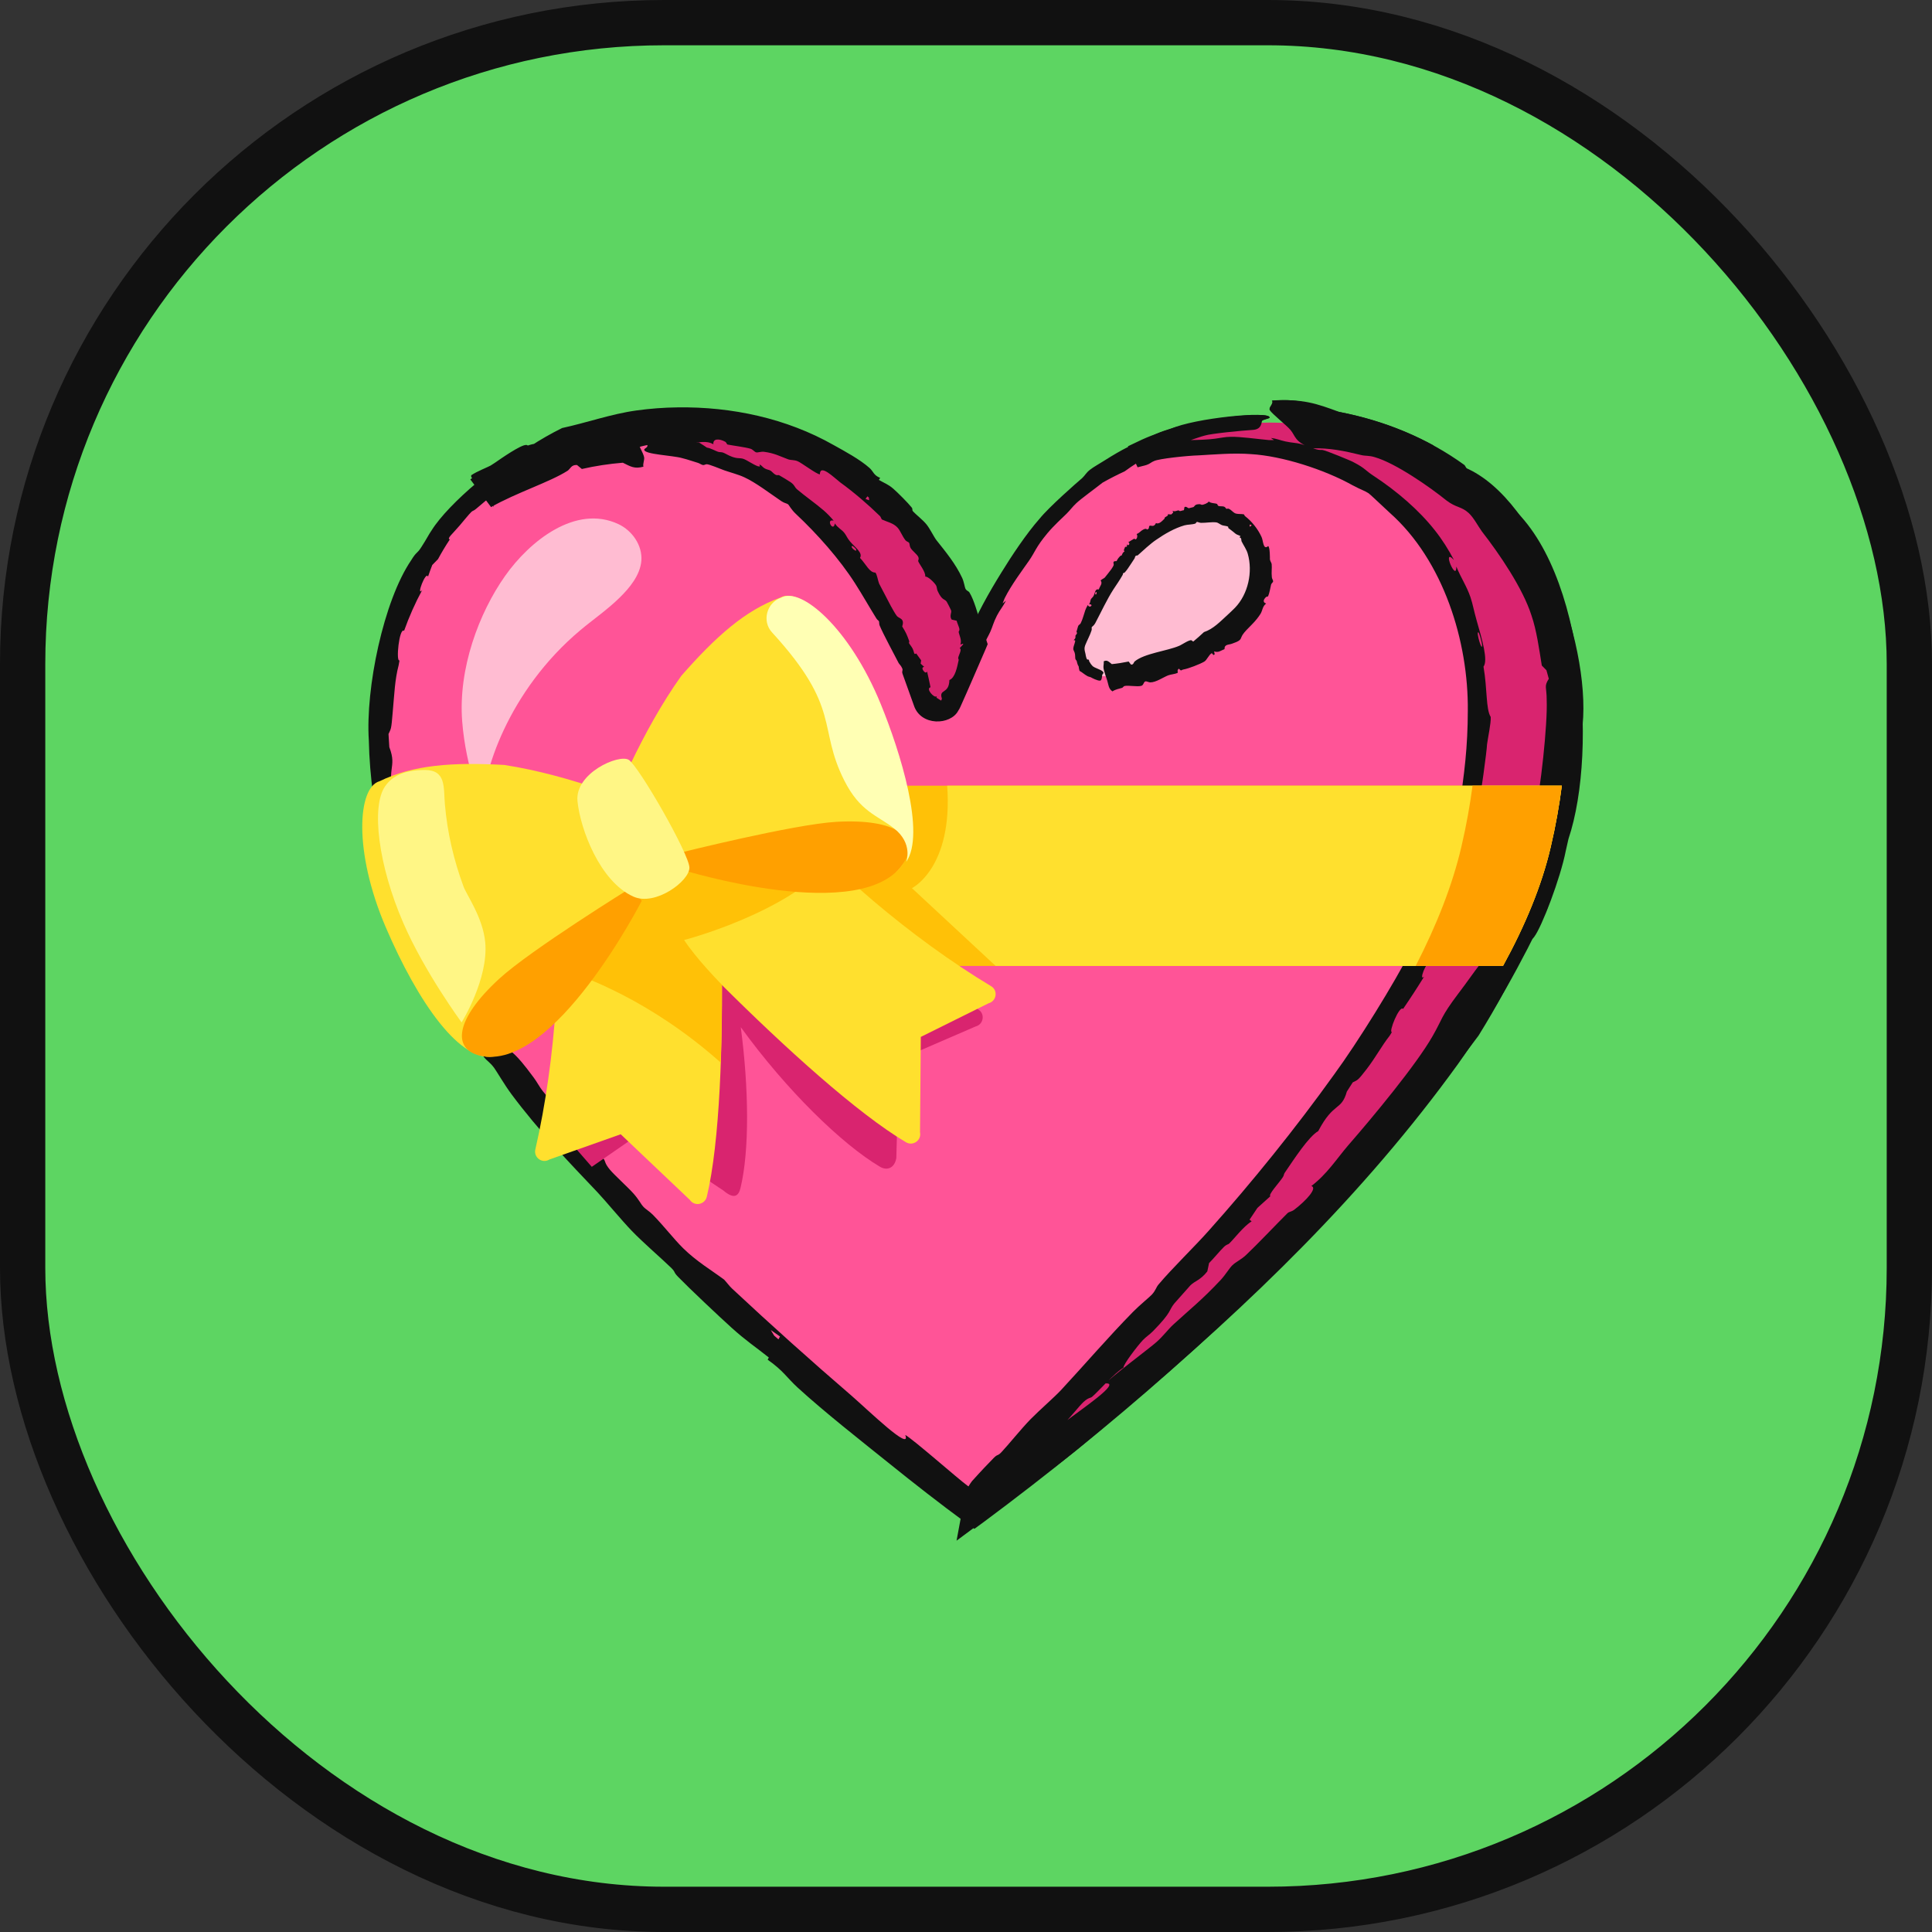 <svg width="64" height="64" viewBox="0 0 64 64" fill="none" xmlns="http://www.w3.org/2000/svg">
<rect x="0" y="0" width="64" height="64" fill="#333333" stroke="none"/>
<rect x="0.75" y="0.75" width="62.5" height="62.5" rx="21.25" fill="#5DD562"/>
<rect x="0.75" y="0.75" width="62.5" height="62.5" rx="21.25" stroke="#111111" stroke-width="1.5"/>
<path d="M42.056 14C34.892 14 32.259 21.322 32.259 21.322C32.259 21.322 29.663 14 22.446 14C17.024 14 10.844 18.297 13.126 28.064C15.409 37.832 32.276 50 32.276 50C32.276 50 49.081 37.832 51.366 28.064C53.652 18.297 47.913 14 42.056 14Z" fill="#FF5497"/>
<path d="M36.105 15.563C36.225 15.467 36.421 15.362 36.573 15.264C37.218 14.857 37.481 14.741 38.113 14.468C39.024 13.934 42.058 13.574 42.056 13.83C42.056 13.83 42.056 13.83 42.056 13.83C42.056 13.83 42.056 13.83 42.056 13.83C42.056 13.83 42.056 13.83 42.056 13.83C42.056 13.832 42.056 13.833 42.056 13.835C42.044 13.866 41.79 13.904 41.755 13.943C41.719 13.981 41.75 14.212 41.411 14.246C40.908 14.275 39.718 14.447 39.464 14.543C39.287 14.595 39.083 14.684 38.863 14.769C38.165 15.047 37.804 15.213 37.256 15.614C37.008 15.728 36.768 15.851 36.526 15.987C36.249 16.206 35.807 16.523 35.65 16.673C35.522 16.793 35.462 16.887 35.332 17.017C35.187 17.163 34.944 17.372 34.698 17.663C34.3 18.142 34.295 18.277 34.083 18.58C33.865 18.893 33.503 19.373 33.282 19.815C33.258 19.874 33.234 19.931 33.212 19.988C33.249 19.959 33.286 19.93 33.324 19.9C33.212 20.115 33.128 20.194 33.024 20.395C32.905 20.628 32.879 20.767 32.804 20.931C32.744 21.065 32.641 21.23 32.576 21.406C32.575 21.41 32.565 21.436 32.567 21.432L32.255 22.294L31.951 21.431C31.871 21.238 31.848 21.288 31.785 21.157C31.772 21.103 31.267 20.138 31.225 20.086C30.992 19.678 31.018 19.613 30.823 19.296C30.272 18.41 29.548 17.613 28.837 16.981C28.522 16.699 28.179 16.413 27.844 16.16C28.483 16.426 27.336 15.464 27.653 15.985C27.283 15.693 26.956 15.58 26.569 15.372C26.312 15.238 26.149 15.123 25.764 14.975C25.08 14.71 24.278 14.654 24.105 14.443C23.432 14.354 22.834 14.297 22.446 14.361C22.341 14.378 22.253 14.405 22.187 14.443C21.967 14.456 21.395 14.402 21.144 14.427C20.903 14.404 19.123 14.798 18.856 14.944C18.575 15.045 18.098 15.258 17.884 15.389C17.612 15.554 17.516 15.804 16.938 15.935C16.413 16.32 16.233 16.462 15.772 16.855C15.69 16.927 15.659 16.913 15.614 16.959C15.519 17.052 15.38 17.229 15.227 17.408C14.976 17.703 14.794 17.841 14.901 17.869C14.759 18.083 14.63 18.298 14.509 18.523C14.445 18.586 14.382 18.651 14.319 18.717C14.269 18.845 14.221 18.976 14.178 19.104C14.112 18.887 13.771 19.792 13.985 19.548C13.753 19.975 13.551 20.433 13.386 20.895C13.222 20.777 13.108 21.954 13.235 21.874C13.225 21.929 13.215 21.984 13.205 22.039C13.078 22.521 13.065 22.984 13.01 23.58C12.961 24.193 12.953 24.127 12.87 24.316C12.877 24.459 12.886 24.612 12.897 24.75C13.177 25.484 12.743 25.391 13.109 26.657C13.057 26.953 13.157 27.489 13.31 28.022C13.381 28.27 13.468 28.515 13.548 28.726C13.576 28.8 13.604 28.793 13.645 28.891C13.737 29.123 13.933 29.75 14.015 29.695C14.073 29.917 14.133 30.129 14.2 30.349C14.29 30.51 14.387 30.678 14.481 30.833C14.507 30.82 14.534 30.806 14.56 30.792C14.625 31.165 14.94 31.679 15.058 31.935C15.081 31.987 15.051 32.018 15.13 32.18C15.222 32.369 15.435 32.703 15.554 32.919C15.645 32.978 15.735 33.035 15.827 33.093C16.089 33.457 16.075 33.654 16.213 33.876C16.234 33.916 16.741 34.626 16.771 34.658C17.012 34.951 17.027 34.811 17.68 35.696C17.797 35.853 17.867 36.001 17.977 36.141C18.17 36.391 18.839 37.063 18.95 37.068C19.118 37.422 19.823 38.161 20.005 38.401C20.059 38.474 20.025 38.532 20.204 38.747C20.348 38.921 20.783 39.313 20.975 39.526C21.178 39.753 21.215 39.868 21.307 39.969C21.394 40.065 21.509 40.12 21.632 40.246C22.014 40.638 22.317 41.04 22.626 41.345C23.07 41.784 23.568 42.077 23.989 42.39C24.079 42.486 24.153 42.595 24.253 42.688C25.49 43.845 26.902 45.112 28.197 46.225C28.791 46.743 30.196 48.108 29.989 47.535C30.244 47.672 31.734 48.986 32.041 49.21C32.221 49.345 32.45 49.483 32.591 49.563L31.959 49.563C31.973 49.548 32.031 49.5 32.063 49.473C32.104 49.439 32.152 49.401 32.183 49.377C32.908 48.829 33.417 48.488 34.241 47.763C34.455 47.575 34.648 47.327 34.773 47.225C34.925 47.103 35.154 47.005 35.346 46.852C35.836 46.462 36.7 45.701 37.158 45.318C37.242 45.248 37.317 45.265 37.443 45.181C37.942 44.846 38.454 44.38 38.23 44.315C38.883 43.883 39.345 43.321 39.864 42.825C40.969 41.786 42.955 39.853 43.769 38.814C44.285 38.16 44.205 38.119 45.059 37.246C45.247 37.052 45.439 36.861 45.664 36.621C46.187 36.061 46.763 35.606 46.939 35.009C47.49 34.357 47.838 33.775 48.333 33.35C48.336 33.262 48.339 33.175 48.342 33.088C48.396 33 48.45 32.911 48.504 32.822C48.557 32.817 48.61 32.812 48.663 32.806C49.065 32.178 49.363 31.262 49.624 30.707C49.909 30.122 50.428 28.961 50.697 27.908C50.874 27.239 50.999 26.635 51.074 26.273C51.178 25.751 51.083 25.714 51.307 25.438C51.305 25.319 51.302 25.197 51.297 25.078C51.26 25.001 51.222 24.925 51.183 24.85C51.223 24.181 51.281 23.395 51.217 22.759C51.133 21.602 50.556 19.977 50.052 18.98C49.934 18.725 49.82 18.375 49.656 18.149C49.412 17.821 49.235 17.838 48.894 17.468C48.331 16.812 47.062 15.725 46.253 15.425C46.02 15.328 45.889 15.341 45.726 15.286C45.038 15.063 44.454 14.913 43.756 14.895C43.042 14.642 43.115 14.468 42.892 14.247C42.725 14.08 42.155 13.714 42.067 13.584C42.007 13.491 42.231 13.373 42.148 13.27C43.162 13.211 43.594 13.361 44.367 13.647C45.843 13.931 47.281 14.51 48.516 15.407C48.596 15.533 48.672 15.659 48.745 15.787C48.745 15.787 48.745 15.787 48.745 15.787C49.15 16.197 49.413 16.269 49.657 16.472C52.473 18.346 52.956 24.819 51.957 27.792C51.934 27.892 51.905 28.025 51.869 28.182C51.689 29.103 51.076 30.697 50.824 31.033C50.753 31.136 50.67 31.131 50.611 31.246C50.14 32.314 49.588 33.322 48.978 34.307C47.553 36.211 46.059 38.134 44.447 39.88C40.804 43.797 36.802 47.287 32.582 50.423L32.279 50.644L31.97 50.423C31.129 49.805 30.292 49.151 29.471 48.49C28.514 47.721 27.306 46.773 26.423 45.965C26.065 45.637 25.957 45.413 25.43 45.042C25.443 45.018 25.455 44.993 25.468 44.969C25.02 44.612 24.713 44.415 24.236 43.984C23.835 43.624 22.801 42.647 22.468 42.302C22.293 42.124 22.394 42.156 22.23 41.995C21.95 41.721 21.308 41.168 20.931 40.776C20.587 40.42 20.059 39.778 19.798 39.502C18.856 38.514 17.825 37.431 16.95 36.256C16.71 35.935 16.446 35.477 16.371 35.377C16.224 35.179 16.136 35.152 16.035 35.021C15.509 34.349 14.857 33.209 14.454 32.472C13.721 31.151 13.06 29.707 12.699 28.164C12.42 26.963 12.243 25.736 12.218 24.528C12.104 22.812 12.702 19.905 13.624 18.554C13.806 18.256 13.805 18.364 13.959 18.121C14.135 17.851 14.209 17.692 14.297 17.57C14.853 16.672 16.65 15.166 17.58 14.812C17.75 14.733 17.89 14.712 17.991 14.665C18.042 14.642 18.147 14.565 18.31 14.494C19.755 13.891 20.911 13.69 22.439 13.682C22.441 13.682 22.444 13.682 22.446 13.682C25.407 13.6 28.723 15.302 30.537 17.779C30.945 18.305 31.137 18.731 31.188 18.805C31.3 18.976 31.409 19.056 31.631 19.412C31.951 19.932 32.27 20.544 32.524 21.228L31.995 21.227C32.331 20.378 32.785 19.591 33.169 18.971C33.51 18.414 34.004 17.673 34.432 17.189C34.756 16.788 35.675 15.984 35.848 15.838C35.95 15.741 35.974 15.666 36.105 15.563ZM25.363 14.791C25.476 14.729 24.579 14.551 24.897 14.686C24.97 14.714 25.337 14.803 25.363 14.791ZM25.788 44.368C25.805 44.336 25.822 44.305 25.838 44.273C25.737 44.202 25.635 44.131 25.533 44.059C25.571 44.121 25.608 44.184 25.646 44.245C25.694 44.286 25.741 44.328 25.788 44.368Z" fill="#111111"/>
<path d="M21.341 14.729C26.965 14.729 29.758 20.776 30.66 23.225C30.788 23.575 31.275 23.584 31.422 23.244L32.246 21.322C31.085 17.61 27.897 14 22.446 14C20.189 14 17.806 14.746 15.951 16.319C17.59 15.243 19.509 14.729 21.341 14.729Z" fill="#D9246F"/>
<path d="M23.282 15.404C23.234 15.395 23.177 15.351 23.123 15.334C22.897 15.267 22.812 15.23 22.605 15.178C22.292 15.084 21.348 15.056 21.341 14.899C21.341 14.899 21.341 14.899 21.341 14.899C21.341 14.899 21.341 14.899 21.341 14.899C21.341 14.899 21.341 14.899 21.341 14.899C21.341 14.898 21.341 14.896 21.341 14.894C21.344 14.862 21.429 14.828 21.442 14.791C21.455 14.755 21.448 14.518 21.573 14.507C21.753 14.49 22.179 14.584 22.271 14.595C22.336 14.6 22.418 14.588 22.502 14.596C22.773 14.623 22.904 14.666 23.159 14.66C23.247 14.714 23.331 14.769 23.416 14.827C23.544 14.845 23.713 14.944 23.785 14.966C23.844 14.984 23.889 14.972 23.951 14.992C24.021 15.016 24.117 15.082 24.241 15.128C24.446 15.205 24.511 15.158 24.636 15.204C24.764 15.253 24.939 15.383 25.104 15.445C25.127 15.448 25.15 15.452 25.174 15.455C25.169 15.432 25.164 15.409 25.159 15.385C25.241 15.421 25.256 15.472 25.326 15.513C25.409 15.562 25.469 15.557 25.525 15.591C25.57 15.618 25.616 15.68 25.674 15.716C25.76 15.768 25.765 15.721 25.814 15.745C25.835 15.752 26.177 15.961 26.194 15.976C26.334 16.076 26.309 16.131 26.413 16.218C26.701 16.46 27.021 16.68 27.286 16.909C27.404 17.011 27.516 17.128 27.616 17.247C27.336 17.179 27.612 17.65 27.656 17.338C27.747 17.486 27.879 17.533 27.978 17.663C28.042 17.747 28.063 17.824 28.16 17.938C28.33 18.14 28.59 18.312 28.489 18.481C28.703 18.71 28.798 18.966 28.999 18.968C29.054 19.029 29.086 19.252 29.123 19.335C29.163 19.412 29.465 19.986 29.513 20.08C29.565 20.173 29.654 20.334 29.71 20.405C29.781 20.494 29.979 20.479 29.886 20.752C30.011 20.952 30.041 21.023 30.116 21.23C30.13 21.267 30.103 21.285 30.113 21.305C30.134 21.347 30.189 21.406 30.229 21.482C30.293 21.606 30.264 21.703 30.351 21.647C30.404 21.719 30.46 21.799 30.514 21.874C30.508 21.911 30.503 21.948 30.497 21.984C30.536 22.018 30.577 22.056 30.617 22.092C30.456 22.101 30.673 22.376 30.71 22.242C30.752 22.418 30.788 22.589 30.825 22.767C30.653 22.806 30.946 23.135 31.023 23.068C31.026 23.075 31.028 23.081 31.031 23.088C31.032 23.091 31.032 23.092 31.033 23.093C31.004 23.129 31.026 23.109 31.056 23.132C31.094 23.152 31.101 23.166 31.177 23.208C31.187 23.19 31.194 23.17 31.199 23.148C31.199 23.146 31.2 23.143 31.201 23.141C31.091 22.809 31.439 23.009 31.45 22.527C31.64 22.453 31.708 22.098 31.757 21.865C31.763 21.838 31.736 21.826 31.742 21.789C31.757 21.699 31.879 21.505 31.789 21.475C31.844 21.414 31.9 21.352 31.955 21.291C31.959 21.262 31.963 21.232 31.967 21.202L31.957 21.412C31.937 21.383 31.918 21.353 31.898 21.324C31.87 21.333 31.842 21.343 31.814 21.352C31.871 21.203 31.768 21.029 31.757 20.931C31.755 20.911 31.792 20.893 31.781 20.833C31.769 20.762 31.709 20.645 31.69 20.562C31.634 20.549 31.579 20.537 31.524 20.524C31.442 20.398 31.534 20.302 31.506 20.218C31.502 20.202 31.372 19.945 31.361 19.932C31.286 19.828 31.21 19.904 31.059 19.573C31.032 19.514 31.039 19.451 31.012 19.399C30.964 19.306 30.73 19.08 30.65 19.102C30.669 18.945 30.451 18.687 30.417 18.591C30.408 18.562 30.456 18.52 30.414 18.438C30.381 18.37 30.225 18.245 30.174 18.167C30.121 18.082 30.141 18.021 30.116 17.983C30.093 17.947 30.034 17.944 29.997 17.899C29.885 17.759 29.831 17.589 29.736 17.482C29.598 17.326 29.375 17.285 29.212 17.208C29.188 17.172 29.178 17.123 29.146 17.092C28.753 16.709 28.283 16.305 27.835 15.981C27.634 15.827 27.163 15.351 27.159 15.713C27.058 15.715 26.541 15.324 26.424 15.279C26.311 15.229 26.2 15.249 26.11 15.216C25.839 15.117 25.658 15.011 25.306 14.966C25.215 14.954 25.101 14.998 25.051 14.985C24.989 14.969 24.939 14.886 24.858 14.864C24.664 14.808 24.292 14.764 24.106 14.727C24.072 14.72 24.069 14.658 24.021 14.632C23.834 14.53 23.613 14.516 23.631 14.716C23.391 14.58 23.153 14.669 22.919 14.668C22.787 14.668 22.624 14.665 22.446 14.666C21.981 14.665 21.425 14.713 21.131 14.824C20.876 14.921 20.901 15.009 20.506 15.01C20.419 15.011 20.33 15.007 20.223 15.011C19.974 15.021 19.702 14.916 19.585 15.178C19.307 15.21 19.119 15.324 18.861 15.229C18.855 15.279 18.849 15.33 18.843 15.38C18.812 15.394 18.782 15.408 18.751 15.422C18.725 15.387 18.699 15.352 18.673 15.317C18.442 15.403 18.24 15.696 18.063 15.79C17.758 15.938 16.988 16.355 16.701 16.518C16.546 16.6 16.6 16.68 16.4 16.591C16.378 16.627 16.357 16.663 16.336 16.698C16.342 16.73 16.348 16.762 16.355 16.794L15.61 15.798C15.609 15.78 15.609 15.762 15.609 15.744C15.82 15.601 16.112 15.502 16.321 15.386C16.699 15.169 17.255 14.779 17.7 14.702C17.811 14.682 17.97 14.723 18.071 14.688C18.219 14.638 18.21 14.48 18.402 14.419C18.735 14.31 19.398 14.345 19.712 14.284C19.806 14.265 19.842 14.2 19.908 14.184C20.181 14.118 20.409 14.098 20.673 13.987C20.972 14.12 20.952 14.321 21.045 14.517C21.116 14.664 21.313 15.012 21.337 15.145C21.356 15.238 21.288 15.357 21.314 15.46C21.015 15.54 20.891 15.455 20.632 15.328C20.176 15.365 19.721 15.434 19.275 15.536C19.222 15.492 19.169 15.448 19.115 15.405C19.115 15.405 19.115 15.405 19.115 15.405C18.926 15.386 18.887 15.54 18.803 15.594C18.203 15.976 17.11 16.317 16.267 16.798L15.58 15.881C15.876 15.662 16.161 15.478 16.399 15.327C16.596 15.191 17.243 14.736 17.431 14.739C17.479 14.738 17.524 14.8 17.566 14.783C17.903 14.561 18.256 14.36 18.621 14.179C19.441 14.002 20.245 13.713 21.078 13.598C21.532 13.535 21.989 13.5 22.446 13.495C24.235 13.469 26.056 13.857 27.617 14.744C27.995 14.954 28.484 15.218 28.803 15.501C28.937 15.619 28.933 15.741 29.157 15.831C29.142 15.853 29.128 15.875 29.113 15.897C29.286 16 29.423 16.041 29.593 16.191C29.738 16.316 30.094 16.674 30.197 16.807C30.252 16.875 30.195 16.884 30.249 16.944C30.341 17.046 30.583 17.231 30.7 17.383C30.809 17.52 30.938 17.788 31.02 17.893C31.317 18.267 31.657 18.677 31.873 19.144C31.933 19.273 31.96 19.461 31.981 19.501C32.021 19.577 32.082 19.576 32.113 19.625C32.271 19.878 32.384 20.331 32.477 20.603C32.544 20.795 32.608 20.992 32.669 21.189L32.718 21.339L32.653 21.496C32.374 22.134 32.096 22.791 31.815 23.413C31.795 23.459 31.771 23.503 31.743 23.544C31.492 24.025 30.5 24.066 30.273 23.366C30.141 22.986 29.992 22.595 29.898 22.321C29.863 22.216 29.923 22.222 29.886 22.137C29.845 22.042 29.788 22.002 29.767 21.961C29.614 21.659 29.261 21.014 29.139 20.72C29.116 20.663 29.131 20.607 29.114 20.575C29.105 20.559 29.062 20.536 29.032 20.488C28.765 20.058 28.587 19.734 28.321 19.318C27.81 18.52 27.08 17.696 26.362 17.022C26.206 16.875 26.135 16.729 26.111 16.71C26.058 16.668 25.997 16.676 25.885 16.602C25.515 16.353 25.039 15.985 24.653 15.809C24.463 15.72 24.183 15.647 23.992 15.58C23.841 15.523 23.486 15.376 23.41 15.378C23.365 15.378 23.333 15.414 23.282 15.404ZM28.229 18.087C28.143 18.115 28.401 18.326 28.361 18.202C28.352 18.174 28.251 18.079 28.229 18.087ZM28.733 16.442C28.713 16.47 28.693 16.499 28.672 16.528C28.713 16.542 28.753 16.557 28.793 16.572C28.79 16.541 28.786 16.51 28.782 16.48C28.766 16.467 28.749 16.454 28.733 16.442Z" fill="#111111"/>
<path d="M42.056 14C40.284 14 38.793 14.448 37.547 15.122C38.41 14.791 39.457 14.729 40.513 14.729C45.814 14.729 50.559 18.748 48.417 28.038C46.579 36.014 35.84 45.69 32.56 49.382C32.488 49.464 32.429 49.679 32.383 49.922C33.793 48.885 49.192 37.381 51.37 28.061C53.652 18.297 47.913 14 42.056 14Z" fill="#D9246F"/>
<path d="M37.984 15.401C37.901 15.429 37.788 15.45 37.684 15.48L37.364 14.784C37.397 14.769 37.428 14.754 37.458 14.739C38.022 14.46 38.246 14.387 38.783 14.206C39.565 13.849 42.062 13.603 42.056 13.83C42.056 13.83 42.056 13.83 42.056 13.83C42.056 13.83 42.056 13.83 42.056 13.83C42.056 13.83 42.056 13.83 42.056 13.83C42.056 13.832 42.056 13.833 42.056 13.835C42.047 13.867 41.84 13.903 41.81 13.941C41.781 13.979 41.808 14.211 41.526 14.239C41.115 14.265 40.128 14.362 39.915 14.427C39.769 14.463 39.595 14.531 39.412 14.589C38.825 14.783 38.516 14.891 38.042 15.186C37.912 15.228 37.783 15.272 37.654 15.319L37.467 14.912C37.559 14.89 37.652 14.871 37.745 14.855C38.037 14.742 38.504 14.698 38.685 14.672C38.835 14.648 38.92 14.611 39.078 14.594C39.254 14.574 39.527 14.582 39.846 14.566C40.196 14.55 40.353 14.517 40.513 14.492C40.593 14.48 40.674 14.47 40.779 14.47C41.11 14.465 41.621 14.54 42.041 14.579C42.095 14.578 42.149 14.579 42.203 14.579C42.168 14.555 42.133 14.531 42.098 14.508C42.312 14.533 42.396 14.585 42.589 14.625C42.816 14.673 42.938 14.667 43.09 14.707C43.215 14.739 43.374 14.814 43.533 14.863C43.764 14.936 43.727 14.881 43.853 14.917C43.907 14.919 44.81 15.282 44.854 15.32C45.226 15.513 45.227 15.585 45.505 15.765C46.273 16.27 47.002 16.894 47.535 17.572C47.773 17.872 47.987 18.21 48.164 18.55C47.742 18.106 48.252 19.312 48.243 18.768C48.404 19.161 48.583 19.408 48.712 19.785C48.793 20.031 48.818 20.21 48.918 20.562C49.096 21.183 49.302 21.877 49.143 22.084C49.274 22.832 49.216 23.482 49.382 23.751C49.396 23.952 49.287 24.44 49.26 24.659C49.255 24.864 49.041 26.423 48.982 26.667C48.941 26.917 48.855 27.363 48.827 27.572C48.803 27.75 48.855 27.91 48.799 28.126C48.771 28.233 48.715 28.353 48.606 28.492C48.475 29.048 48.41 29.23 48.213 29.72C48.177 29.807 48.143 29.806 48.124 29.857C48.086 29.963 48.04 30.152 47.966 30.344C47.846 30.655 47.708 30.8 47.818 30.808C47.747 31.016 47.67 31.23 47.595 31.433C47.544 31.494 47.493 31.555 47.441 31.616C47.41 31.731 47.378 31.847 47.345 31.963C47.272 31.775 46.978 32.545 47.177 32.349C46.952 32.714 46.72 33.07 46.479 33.422C46.359 33.286 45.987 34.209 46.109 34.19C46.083 34.232 46.057 34.273 46.031 34.315C45.767 34.65 45.588 35.001 45.275 35.412C44.959 35.823 44.97 35.772 44.812 35.854C44.747 35.957 44.682 36.058 44.616 36.16C44.432 36.813 44.18 36.49 43.669 37.468C43.345 37.657 42.88 38.38 42.558 38.85C42.521 38.905 42.542 38.924 42.494 38.998C42.376 39.18 41.998 39.581 42.082 39.627C41.94 39.756 41.797 39.885 41.654 40.013C41.567 40.144 41.48 40.273 41.393 40.403C41.416 40.422 41.439 40.44 41.462 40.459C41.183 40.632 40.89 41.032 40.714 41.198C40.678 41.231 40.641 41.211 40.533 41.317C40.407 41.441 40.2 41.694 40.052 41.841C40.033 41.932 40.014 42.024 39.994 42.116C39.762 42.413 39.584 42.428 39.43 42.583C39.404 42.611 38.922 43.152 38.899 43.181C38.703 43.425 38.836 43.44 38.198 44.093C38.082 44.211 37.964 44.283 37.862 44.39C37.685 44.575 37.2 45.211 37.217 45.307C36.926 45.471 36.372 46.109 36.177 46.271C36.119 46.319 36.061 46.288 35.893 46.442C35.75 46.575 35.459 46.951 35.284 47.119C35.1 47.297 35 47.322 34.92 47.4C34.847 47.471 34.807 47.576 34.705 47.681C34.392 48.005 34.054 48.255 33.808 48.513C33.453 48.885 33.236 49.311 32.999 49.668C32.98 49.687 32.96 49.703 32.94 49.72C32.998 49.621 32.929 49.693 32.92 49.743C32.897 49.818 32.876 49.913 32.857 50.011L32.098 49.533C33.138 48.767 34.275 47.894 35.294 47.091C35.797 46.7 37.163 45.788 36.626 45.828C36.753 45.65 38.081 44.663 38.309 44.458C38.54 44.254 38.688 44.042 38.869 43.876C39.408 43.382 39.82 43.059 40.437 42.4C40.594 42.232 40.724 42.009 40.823 41.914C40.942 41.8 41.12 41.722 41.274 41.577C41.644 41.229 42.298 40.537 42.645 40.193C42.709 40.13 42.775 40.149 42.877 40.071C43.275 39.766 43.652 39.351 43.44 39.288C43.955 38.899 44.275 38.392 44.657 37.945C45.476 37.007 46.921 35.264 47.455 34.325C47.791 33.741 47.715 33.7 48.309 32.913C48.442 32.734 48.576 32.56 48.729 32.343C49.088 31.831 49.512 31.409 49.531 30.883C49.879 30.295 50.051 29.776 50.398 29.361C50.377 29.289 50.355 29.217 50.333 29.146C50.359 29.067 50.385 28.989 50.409 28.91C50.457 28.899 50.505 28.888 50.554 28.877C50.653 28.589 50.708 28.237 50.737 27.913C50.771 27.577 50.791 27.263 50.836 27.021C51.03 26.183 51.269 23.991 51.236 23.191C51.238 22.756 51.138 22.748 51.306 22.486C51.281 22.391 51.255 22.296 51.228 22.203C51.177 22.15 51.125 22.097 51.074 22.046C50.988 21.512 50.901 20.875 50.732 20.387C50.446 19.486 49.66 18.336 49.094 17.611C48.959 17.425 48.821 17.15 48.652 16.994C48.403 16.768 48.244 16.829 47.914 16.577C47.361 16.13 46.229 15.342 45.546 15.146C45.349 15.083 45.238 15.11 45.1 15.076C44.52 14.935 44.035 14.834 43.457 14.852C42.867 14.633 42.928 14.451 42.744 14.237C42.606 14.076 42.138 13.715 42.065 13.584C42.015 13.491 42.2 13.373 42.132 13.27C42.966 13.205 43.322 13.336 43.961 13.576C45.182 13.767 46.383 14.152 47.481 14.752C47.554 14.854 47.625 14.957 47.694 15.061C47.694 15.061 47.694 15.061 47.694 15.061C48.064 15.358 48.301 15.361 48.53 15.489C51.037 16.548 52.797 21.65 52.395 24.269C52.403 24.844 52.245 26.698 52.074 27.062C52.035 27.158 51.954 27.175 51.931 27.277C51.889 27.566 51.84 27.859 51.784 28.158C51.662 28.808 51.482 29.453 51.262 30.086C50.42 31.876 49.436 33.649 48.296 35.25C45.179 39.564 41.393 43.207 37.431 46.548C36.661 47.194 35.706 48.032 34.917 48.614C34.586 48.858 34.403 48.878 34.009 49.274C33.989 49.256 33.968 49.239 33.947 49.221C33.606 49.524 33.389 49.765 32.972 50.082C32.932 50.113 32.887 50.147 32.842 50.18C32.778 50.228 32.717 50.274 32.669 50.309L31.687 51.037L31.911 49.832C31.928 49.738 31.949 49.637 31.98 49.524C32.024 49.402 32.011 49.314 32.199 49.064C32.475 48.756 32.767 48.449 32.919 48.296C33.058 48.157 33.042 48.243 33.172 48.107C33.403 47.863 33.827 47.332 34.142 47.01C34.423 46.723 34.938 46.275 35.148 46.048C35.909 45.23 36.699 44.306 37.529 43.461C37.757 43.229 38.088 42.962 38.158 42.884C38.293 42.734 38.29 42.655 38.377 42.551C38.818 42.025 39.58 41.287 40.026 40.785C41.477 39.162 42.927 37.364 44.184 35.609C44.992 34.507 46.178 32.584 46.753 31.468C46.88 31.23 46.896 31.317 46.994 31.113C47.099 30.89 47.124 30.745 47.169 30.638C47.43 30.032 47.865 28.799 48.06 27.956C48.109 27.757 48.151 27.583 48.187 27.446C48.224 27.305 48.283 27.21 48.3 27.126C48.308 27.081 48.301 26.976 48.324 26.837C48.512 25.625 48.621 24.735 48.623 23.541C48.646 21.261 47.823 18.567 46.032 16.982C45.655 16.634 45.396 16.382 45.336 16.34C45.202 16.251 45.094 16.23 44.809 16.077C43.873 15.553 42.469 15.102 41.435 15.043C41.163 15.022 40.835 15.022 40.513 15.038C40.229 15.051 39.952 15.07 39.719 15.084C39.315 15.095 38.389 15.195 38.232 15.272C38.134 15.309 38.099 15.363 37.984 15.401ZM48.975 20.949C48.88 20.892 49.108 21.656 49.095 21.357C49.093 21.287 49.002 20.961 48.975 20.949ZM33.44 48.777C33.413 48.754 33.387 48.73 33.36 48.706C33.298 48.773 33.216 48.855 33.145 48.928C33.203 48.91 33.263 48.891 33.324 48.87C33.368 48.835 33.401 48.809 33.44 48.777Z" fill="#111111"/>
<path d="M36.553 22.4C35.977 22.4 35.572 21.845 35.781 21.308C36.17 20.321 36.674 19.366 37.279 18.516C38.175 17.26 39.879 16.527 40.958 17.289C42.063 18.068 41.919 19.624 41.144 20.376C39.476 21.988 37.38 22.4 36.553 22.4Z" fill="#FFBCD2"/>
<path d="M36.069 21.856C36.078 21.866 36.073 21.893 36.082 21.908C36.12 21.968 36.13 21.997 36.178 22.046C36.243 22.14 36.544 22.187 36.553 22.286C36.553 22.286 36.553 22.286 36.553 22.286C36.553 22.286 36.553 22.286 36.553 22.286C36.553 22.286 36.553 22.286 36.553 22.286C36.553 22.287 36.553 22.288 36.553 22.289C36.552 22.311 36.519 22.334 36.513 22.358C36.506 22.382 36.504 22.543 36.444 22.547C36.354 22.556 36.168 22.455 36.131 22.434C36.103 22.422 36.062 22.418 36.027 22.399C35.912 22.337 35.871 22.285 35.76 22.222C35.746 22.171 35.736 22.12 35.731 22.07C35.69 22.024 35.679 21.93 35.667 21.897C35.656 21.87 35.633 21.859 35.624 21.829C35.614 21.796 35.621 21.74 35.612 21.678C35.599 21.577 35.555 21.556 35.554 21.49C35.554 21.421 35.6 21.327 35.616 21.244C35.617 21.242 35.617 21.241 35.617 21.24C35.615 21.229 35.614 21.219 35.612 21.209C35.598 21.21 35.584 21.212 35.571 21.213C35.578 21.177 35.607 21.172 35.619 21.141C35.634 21.105 35.619 21.077 35.628 21.053C35.636 21.032 35.665 21.013 35.674 20.986C35.687 20.948 35.658 20.945 35.661 20.923C35.663 20.914 35.709 20.757 35.712 20.748C35.737 20.683 35.776 20.694 35.8 20.644C35.869 20.506 35.904 20.349 35.952 20.213C35.974 20.153 36.004 20.094 36.037 20.039C36.088 20.176 36.258 20.016 36.074 20.015C36.126 19.962 36.108 19.897 36.144 19.84C36.168 19.803 36.202 19.788 36.23 19.732C36.278 19.634 36.275 19.495 36.398 19.527C36.44 19.404 36.534 19.33 36.461 19.233C36.471 19.201 36.571 19.16 36.597 19.133C36.622 19.107 36.787 18.892 36.813 18.857C36.838 18.82 36.881 18.756 36.892 18.719C36.907 18.674 36.824 18.578 36.988 18.588C37.032 18.501 37.054 18.475 37.119 18.41C37.121 18.409 37.123 18.407 37.125 18.406C37.137 18.401 37.151 18.408 37.155 18.401C37.167 18.385 37.174 18.348 37.194 18.317C37.227 18.268 37.283 18.27 37.225 18.232C37.239 18.193 37.255 18.155 37.271 18.116C37.29 18.114 37.309 18.113 37.328 18.111C37.331 18.085 37.333 18.059 37.336 18.033C37.396 18.119 37.448 17.969 37.373 17.965C37.44 17.921 37.508 17.88 37.577 17.842C37.651 17.934 37.705 17.737 37.652 17.698C37.658 17.692 37.665 17.687 37.671 17.681C37.749 17.652 37.785 17.586 37.871 17.543C37.956 17.501 37.957 17.516 38.013 17.543C38.028 17.528 38.044 17.512 38.059 17.497C38.061 17.303 38.197 17.534 38.292 17.328C38.397 17.377 38.498 17.257 38.575 17.182C38.583 17.173 38.575 17.156 38.586 17.143C38.614 17.112 38.714 17.091 38.684 17.035C38.723 17.037 38.762 17.039 38.801 17.042C38.822 17.02 38.843 16.998 38.865 16.976C38.858 16.957 38.85 16.939 38.843 16.921C38.922 16.961 38.996 16.905 39.044 16.906C39.053 16.906 39.064 16.932 39.092 16.93C39.125 16.929 39.18 16.903 39.219 16.901C39.224 16.866 39.231 16.832 39.237 16.798C39.302 16.762 39.345 16.838 39.385 16.835C39.392 16.834 39.522 16.802 39.529 16.799C39.585 16.776 39.557 16.704 39.736 16.701C39.767 16.7 39.794 16.723 39.822 16.723C39.871 16.72 40.024 16.663 40.041 16.611C40.101 16.677 40.271 16.666 40.318 16.695C40.332 16.703 40.328 16.746 40.371 16.763C40.406 16.777 40.507 16.764 40.551 16.784C40.598 16.803 40.604 16.844 40.624 16.853C40.643 16.862 40.671 16.841 40.698 16.851C40.783 16.884 40.837 16.962 40.898 16.995C40.967 17.033 41.056 17.024 41.141 17.03C41.163 17.031 41.185 17.033 41.206 17.038C41.221 17.055 41.226 17.083 41.243 17.097C41.466 17.267 41.67 17.525 41.787 17.781C41.851 17.901 41.836 18.238 42.01 18.09C42.069 18.123 42.068 18.471 42.068 18.531C42.076 18.593 42.121 18.639 42.126 18.689C42.139 18.839 42.112 18.942 42.132 19.127C42.137 19.174 42.179 19.231 42.174 19.26C42.169 19.294 42.118 19.322 42.107 19.364C42.084 19.465 42.05 19.658 42.008 19.75C42.001 19.767 41.96 19.759 41.939 19.778C41.858 19.854 41.816 19.953 41.944 19.993C41.822 20.08 41.825 20.218 41.76 20.328C41.695 20.435 41.585 20.574 41.458 20.7C41.339 20.82 41.221 20.936 41.162 21.03C41.09 21.143 41.133 21.191 40.954 21.269C40.914 21.286 40.872 21.3 40.823 21.319C40.709 21.367 40.556 21.332 40.565 21.503C40.438 21.549 40.366 21.631 40.219 21.578C40.226 21.61 40.232 21.641 40.239 21.673C40.225 21.682 40.212 21.692 40.199 21.701C40.18 21.679 40.161 21.658 40.142 21.636C40.043 21.69 39.979 21.868 39.894 21.916C39.754 22 39.361 22.152 39.205 22.177C39.123 22.191 39.143 22.252 39.049 22.149C39.036 22.165 39.024 22.181 39.011 22.196C39.012 22.227 39.013 22.259 39.013 22.29C38.917 22.333 38.786 22.338 38.694 22.373C38.527 22.439 38.293 22.606 38.102 22.605C38.055 22.605 37.983 22.561 37.941 22.573C37.879 22.591 37.888 22.696 37.808 22.719C37.668 22.759 37.384 22.695 37.252 22.725C37.213 22.735 37.201 22.776 37.173 22.785C37.06 22.821 36.961 22.831 36.851 22.903C36.716 22.812 36.721 22.676 36.678 22.544C36.646 22.444 36.561 22.21 36.554 22.12C36.547 22.057 36.572 21.977 36.562 21.907C36.671 21.853 36.722 21.912 36.83 22C37.015 21.982 37.201 21.952 37.388 21.914C37.413 21.946 37.438 21.979 37.462 22.011C37.462 22.011 37.462 22.011 37.462 22.011C37.543 22.038 37.556 21.939 37.589 21.91C37.911 21.643 38.661 21.565 39.056 21.396C39.142 21.364 39.384 21.192 39.465 21.209C39.486 21.214 39.515 21.257 39.531 21.25C39.652 21.15 39.77 21.045 39.883 20.939C40.193 20.836 40.423 20.588 40.657 20.376C40.743 20.297 40.827 20.217 40.91 20.134C41.348 19.681 41.506 18.942 41.333 18.342C41.295 18.205 41.192 18.061 41.132 17.939C41.107 17.887 41.144 17.825 41.057 17.798C41.07 17.786 41.083 17.773 41.096 17.761C41.035 17.723 40.977 17.721 40.92 17.673C40.89 17.647 40.828 17.595 40.772 17.554C40.74 17.53 40.712 17.511 40.697 17.498C40.675 17.48 40.7 17.458 40.677 17.444C40.637 17.421 40.531 17.417 40.475 17.395C40.424 17.374 40.342 17.31 40.296 17.305C40.134 17.285 39.958 17.323 39.784 17.32C39.736 17.318 39.668 17.286 39.653 17.289C39.623 17.296 39.619 17.334 39.6 17.342C39.504 17.38 39.337 17.373 39.236 17.403C38.909 17.497 38.586 17.683 38.301 17.881C38.117 18.003 37.849 18.252 37.696 18.39C37.663 18.42 37.643 18.388 37.619 18.416C37.592 18.448 37.596 18.48 37.585 18.496C37.558 18.537 37.52 18.595 37.479 18.658C37.405 18.773 37.319 18.901 37.26 18.962C37.242 18.98 37.209 18.98 37.201 18.993C37.197 18.999 37.202 19.023 37.19 19.044C37.087 19.228 36.996 19.351 36.883 19.525C36.668 19.858 36.476 20.276 36.281 20.644C36.239 20.724 36.171 20.762 36.166 20.774C36.155 20.8 36.175 20.829 36.159 20.883C36.111 21.036 36.011 21.218 35.949 21.374C35.94 21.397 35.934 21.42 35.93 21.442C35.916 21.512 35.944 21.606 35.959 21.666C35.965 21.714 35.99 21.832 36.016 21.845C36.03 21.853 36.059 21.845 36.069 21.856ZM36.284 19.687C36.328 19.726 36.349 19.584 36.298 19.614C36.287 19.62 36.272 19.677 36.284 19.687ZM41.415 17.447C41.432 17.431 41.448 17.414 41.465 17.397C41.444 17.389 41.423 17.381 41.403 17.374C41.4 17.392 41.397 17.409 41.394 17.427C41.401 17.434 41.408 17.441 41.415 17.447Z" fill="#111111"/>
<path d="M15.994 26.845C15.991 26.763 15.432 25.461 15.311 23.901C15.173 22.145 15.87 20.301 16.73 19.081C17.544 17.924 19.071 16.701 20.484 17.361C20.945 17.577 21.285 18.068 21.246 18.575C21.207 19.052 20.853 19.48 20.523 19.801C20.121 20.196 19.657 20.514 19.228 20.873C16.831 22.881 15.942 25.671 15.994 26.845Z" fill="#FFBCD2"/>
<path d="M13.126 28.061C13.427 29.343 13.98 30.667 14.712 31.998H49.79C50.519 30.667 51.072 29.343 51.37 28.064C51.536 27.355 51.654 26.681 51.739 26.027H12.767C12.845 26.678 12.963 27.355 13.126 28.061Z" fill="#FFC107"/>
<path d="M32.403 33.437C29.794 31.867 27.005 29.072 25.36 27.015L18.934 28.784C19.271 31.396 18.584 37.482 18.584 37.482L19.604 38.653L21.164 37.574L23.963 39.438C24.33 39.748 24.47 39.611 24.532 39.346C24.827 38.113 24.81 36.083 24.539 34.026C26.053 36.118 27.897 37.91 29.15 38.65C29.382 38.787 29.63 38.702 29.692 38.365L29.777 35.102L32.318 34.003C32.587 33.934 32.639 33.578 32.403 33.437Z" fill="#D9246F"/>
<path d="M20.379 27.338L25.736 26.639C27.381 28.695 30.219 31.099 32.832 32.669C33.067 32.809 33.015 33.162 32.75 33.234L30.503 34.349L30.477 37.508C30.533 37.773 30.245 37.976 30.013 37.839C28.417 36.897 25.997 34.706 23.888 32.603C21.779 30.501 20.379 27.338 20.379 27.338Z" fill="#FFE02E"/>
<path d="M22.557 25.419L18.329 28.784C18.666 31.397 18.417 35.108 17.734 38.077C17.672 38.346 17.963 38.555 18.198 38.411L20.562 37.574L22.852 39.748C23.005 39.974 23.349 39.908 23.414 39.644C23.846 37.842 23.953 34.582 23.908 31.603C23.862 28.624 22.557 25.419 22.557 25.419Z" fill="#FFE02E"/>
<path d="M27.514 28.562C26.841 27.911 26.233 27.257 25.739 26.639L22.557 25.422L18.329 28.784C18.453 29.759 18.499 30.883 18.47 32.067C19.352 32.332 21.576 33.153 23.875 35.2C23.904 34.363 23.917 33.493 23.914 32.626C23.986 32.698 24.061 32.77 24.133 32.845C23.783 32.495 23.047 31.73 22.662 31.138C22.662 31.142 26.014 30.269 27.514 28.562Z" fill="#FFC107"/>
<path d="M16.442 34.977C15.285 35.297 13.839 33.198 12.773 30.703C11.707 28.208 11.845 26.082 12.574 25.879C13.682 25.337 14.993 25.245 16.704 25.34C17.812 25.51 18.944 25.83 19.951 26.177C21.086 26.566 21.216 29.728 21.216 29.728C19.346 33.031 18.064 34.529 16.442 34.977Z" fill="#FFE02E"/>
<path d="M20.909 29.405C20.909 29.405 17.584 31.462 16.537 32.423C15.059 33.781 14.987 34.752 15.896 34.968C18.336 35.55 21.259 29.84 21.259 29.84L20.909 29.405Z" fill="#FFA000"/>
<path d="M29.584 28.947C30.621 28.339 30.147 25.831 29.127 23.319C28.106 20.808 26.501 19.415 25.847 19.797C24.686 20.213 23.705 21.093 22.57 22.387C21.916 23.303 21.351 24.34 20.889 25.304C20.369 26.393 22.521 28.702 22.521 28.702C26.171 29.67 28.133 29.797 29.584 28.947Z" fill="#FFE02E"/>
<path d="M22.505 28.254C22.505 28.254 26.295 27.305 27.707 27.224C29.705 27.113 30.444 27.74 29.96 28.545C28.666 30.706 22.57 28.806 22.57 28.806L22.505 28.254Z" fill="#FFA000"/>
<path d="M49.787 31.998C50.516 30.667 51.069 29.343 51.366 28.064C51.533 27.355 51.651 26.681 51.736 26.027H31.377C31.573 28.754 30.209 29.421 30.209 29.421L32.982 31.998H49.787Z" fill="#FFE02E"/>
<path d="M30.019 28.552C30.67 27.613 29.826 24.912 29.176 23.323C28.149 20.808 26.53 19.419 25.873 19.801C25.87 19.801 25.866 19.804 25.863 19.804C25.395 19.971 25.235 20.579 25.572 20.946C27.894 23.48 27.073 24.085 27.969 25.857C28.489 26.887 29.051 27.002 29.611 27.437C30.261 27.944 30.019 28.552 30.019 28.552Z" fill="#FFFFB4"/>
<path d="M48.413 28.038C48.116 29.323 47.586 30.654 46.896 31.998H49.787C50.516 30.667 51.069 29.343 51.366 28.064C51.533 27.355 51.651 26.681 51.736 26.027H48.78C48.695 26.668 48.577 27.335 48.413 28.038Z" fill="#FFA000"/>
<path d="M20.984 29.702C19.872 29.205 19.222 27.465 19.13 26.54C19.038 25.611 20.503 24.97 20.827 25.17C21.154 25.369 22.838 28.299 22.838 28.744C22.838 29.189 21.707 30.026 20.984 29.702Z" fill="#FFF685"/>
<path d="M16.073 31.21C15.994 30.39 15.468 29.67 15.353 29.363C15.03 28.49 14.817 27.574 14.738 26.645C14.689 26.086 14.787 25.511 14.078 25.507C13.404 25.507 12.999 25.697 12.757 26.047C12.292 26.717 12.528 28.66 13.362 30.579C14.068 32.208 15.291 33.869 15.291 33.869C15.291 33.869 16.19 32.427 16.073 31.21Z" fill="#FFF685"/>
</svg>
